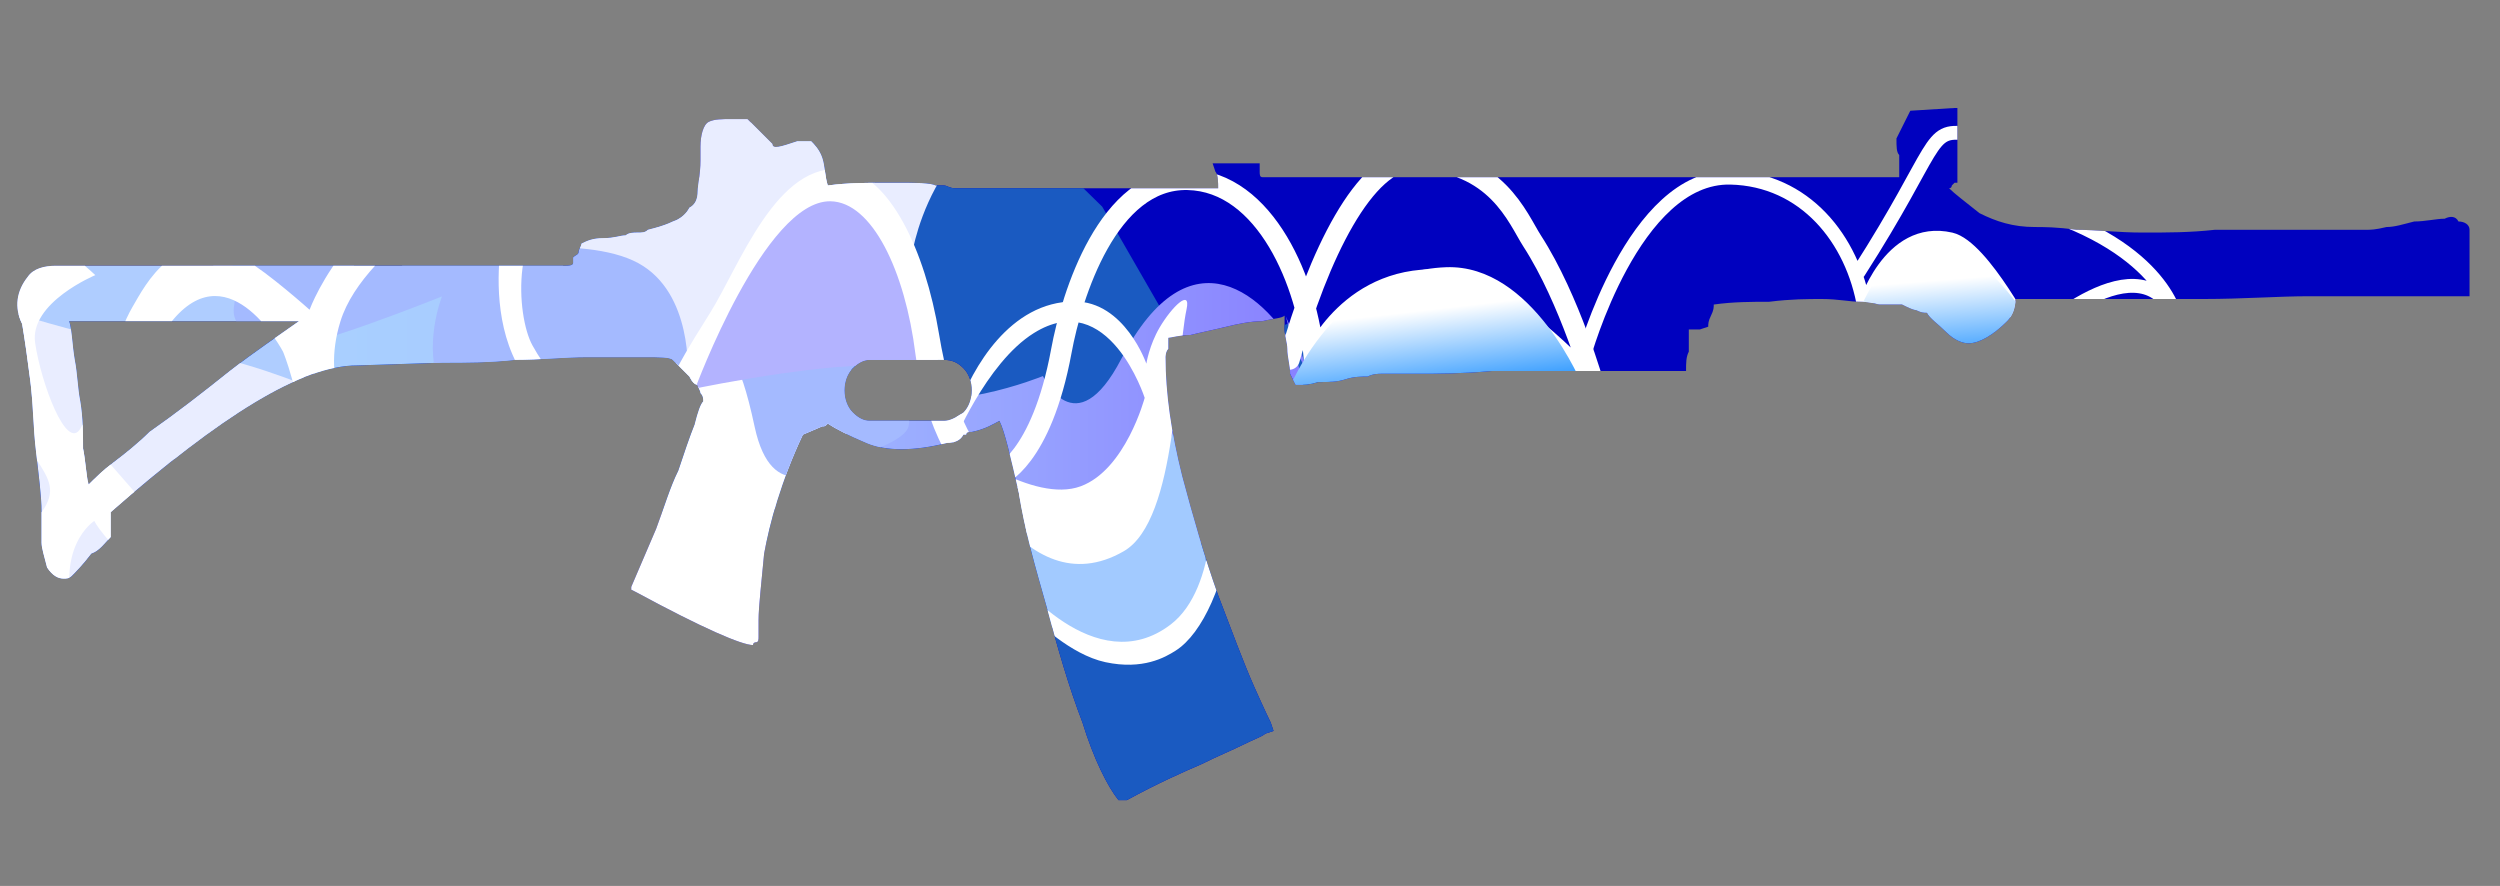<?xml version="1.0" encoding="utf-8"?>
<!-- Generator: Adobe Illustrator 16.0.0, SVG Export Plug-In . SVG Version: 6.00 Build 0)  -->
<!DOCTYPE svg PUBLIC "-//W3C//DTD SVG 1.0//EN" "http://www.w3.org/TR/2001/REC-SVG-20010904/DTD/svg10.dtd">
<svg version="1.0" id="图层_1" xmlns="http://www.w3.org/2000/svg" xmlns:xlink="http://www.w3.org/1999/xlink" x="0px" y="0px"
	 width="90.3px" height="32px" viewBox="0 0 90.3 32" enable-background="new 0 0 90.3 32" xml:space="preserve">
<rect x="0" y="0" width="90.3" height="32" fill="#808080" stroke="none"/>
<path fill="#0001BF" d="M88.8,8c0.199,0,0.4,0.1,0.4,0.3v2.4h-3.9c-0.1,0-0.801,0-1.9,0s-2.4,0.1-3.8,0.1s-2.8,0-4.2,0
	c-1.3,0-2.199,0-2.6,0c0,0.3-0.1,0.6-0.301,0.8c-0.5,0.5-1,0.8-1.399,0.8c-0.2,0-0.5-0.1-0.8-0.4c-0.301-0.3-0.6-0.5-0.7-0.7
	c-0.101,0-0.2,0-0.399-0.1c-0.101,0-0.301-0.1-0.5-0.2H67.9c-0.1,0-0.3-0.1-0.699-0.1c-0.4,0-0.801-0.1-1.4-0.1
	c-0.5,0-1.1,0-1.9,0.1c-0.6,0-1.3,0-2,0.1c0,0.1,0,0.2-0.1,0.4c-0.1,0.2-0.1,0.3-0.1,0.4L61.4,11.9c-0.1,0-0.199,0-0.4,0
	c0,0.1,0,0.2,0,0.4c0,0.1,0,0.2,0,0.4c-0.1,0.2-0.1,0.4-0.1,0.7h-0.3c-1,0-2.101,0-3.3,0c-1.2,0-2.301,0-3.4,0
	c-1.1,0.1-2,0.1-2.699,0.1c-0.701,0-1.201,0-1.301,0s-0.3,0-0.5,0.1c-0.199,0-0.5,0-0.8,0.1c-0.3,0.1-0.601,0.1-1,0.1
	c-0.3,0.1-0.5,0.1-0.7,0.1h-0.1l-0.2-0.4c0-0.3-0.101-0.6-0.101-0.9c0-0.2-0.1-0.5-0.1-0.7c0-0.2,0-0.4,0-0.5
	c-0.1,0.1-0.4,0.1-0.8,0.2c-0.4,0-0.9,0.1-1.3,0.2c-0.4,0.1-0.9,0.2-1.3,0.3c-0.4,0-0.7,0.1-0.8,0.1c0,0.1,0,0.3,0,0.4
	c-0.1,0.1-0.1,0.3-0.1,0.3c0,1.3,0.2,2.7,0.6,4.3c0.4,1.5,0.8,2.899,1.3,4.3c0.5,1.3,0.9,2.4,1.3,3.3c0.401,0.9,0.6,1.3,0.6,1.3
	L46,26.4l-0.299,0.1C45.6,26.6,45.3,26.7,44.9,26.9C44.5,27.1,44,27.3,43.4,27.6c-0.7,0.301-1.6,0.7-2.7,1.301h-0.3
	c-0.4-0.5-0.9-1.5-1.3-2.801c-0.5-1.3-0.9-2.699-1.3-4.199c-0.4-1.4-0.8-2.801-1-4.101c-0.3-1.3-0.5-2.2-0.7-2.6
	c-0.2,0.1-0.5,0.3-1,0.4c-0.1,0-0.2,0-0.2,0.1c0,0,0,0-0.1,0c-0.1,0.2-0.3,0.3-0.6,0.3c-1.2,0.3-2.2,0.3-2.9,0
	c-0.7-0.3-1.1-0.5-1.4-0.7c-0.1,0.1-0.1,0.1-0.2,0.1L29,15.7c-0.8,1.7-1.2,3.2-1.4,4.3c-0.1,1.1-0.2,1.9-0.2,2.4V23
	c0,0.1,0,0.2-0.1,0.2c0,0-0.1,0-0.1,0.1c-0.4,0-1.8-0.6-4.2-1.899L22.8,21.3v-0.1c0.3-0.7,0.6-1.4,0.9-2.101
	c0.3-0.8,0.5-1.5,0.8-2.1c0.2-0.6,0.4-1.2,0.6-1.7c0.1-0.4,0.2-0.7,0.3-0.8c0-0.1,0-0.2-0.1-0.3c0-0.1-0.1-0.2-0.1-0.3
	c-0.1,0-0.2-0.1-0.3-0.3c-0.1-0.1-0.2-0.2-0.3-0.3c-0.1-0.1-0.2-0.2-0.3-0.3c-0.1-0.1-0.5-0.1-1-0.1c-0.6,0-1.3,0-2.1,0
	c-0.8,0-1.7,0.1-2.6,0.1c-0.9,0.1-1.8,0.1-2.6,0.1l-3.1,0.1c-2,0-4.9,1.8-8.9,5.3v0.9C3.8,19.6,3.6,19.9,3.3,20
	c-0.3,0.4-0.6,0.7-0.7,0.8C2.5,20.9,2.4,20.9,2.3,20.9c-0.2,0-0.4-0.101-0.6-0.4c-0.1-0.4-0.2-0.7-0.2-0.9c0-0.1,0-0.5,0-1.1
	s-0.1-1.3-0.2-2.2c-0.1-0.8-0.1-1.7-0.2-2.5C1,13,0.9,12.3,0.8,11.7C0.5,11.1,0.6,10.5,1,10c0.2-0.3,0.6-0.4,1-0.4s0.7,0,0.8,0H20
	c0.1,0,0.3,0,0.4,0s0.3,0,0.3-0.1V9.3c0.1-0.1,0.2-0.1,0.2-0.2S21,8.9,21,8.8c0.2-0.1,0.4-0.2,0.8-0.2c0.4,0,0.6-0.1,0.8-0.1
	c0.1-0.1,0.3-0.1,0.4-0.1c0.2,0,0.3,0,0.4-0.1c0.4-0.1,0.7-0.2,0.9-0.3c0.3-0.1,0.5-0.3,0.6-0.5c0.2-0.1,0.3-0.3,0.3-0.6
	c0-0.2,0.1-0.6,0.1-1.1V5.3c0-0.4,0.1-0.8,0.3-0.9c0.2-0.1,0.5-0.1,0.8-0.1H27l0.1,0.1l0.8,0.8c0,0.2,0.3,0.1,0.9-0.1h0.5
	c0.1,0.1,0.3,0.3,0.4,0.6c0.1,0.3,0.1,0.7,0.2,1c0.7-0.1,1.5-0.1,2.4-0.1c0.8,0,1.3,0,1.5,0.1c0.1,0,0.2,0,0.3,0s0.2,0.1,0.4,0.1H44
	c0-0.2,0-0.5-0.1-0.6l-0.1-0.3h1.7v0.3c0,0.1,0,0.2,0.1,0.2c0,0,0,0,0.101,0H68.6c0,0,0-0.1,0-0.3c0-0.1,0-0.3,0-0.5
	C68.5,5.5,68.5,5.3,68.5,5L69,4L70.6,3.9h0.101v2.7H70.6L70.5,6.7c0,0,0,0.1-0.1,0.1C70.6,7,71,7.3,71.5,7.7
	c0.601,0.3,1.201,0.5,2,0.5c0.301,0,0.801,0,1.5,0.1c0.701,0,1.5,0.1,2.4,0.1s1.7,0,2.6-0.1c1,0,1.801,0,2.601,0s1.5,0,2,0
	s0.8,0,0.899,0c0.101,0,0.301,0,0.701-0.1c0.299,0,0.6-0.1,1-0.2C87.6,8,88,7.9,88.3,7.9C88.5,7.8,88.701,7.8,88.8,8z M31.4,13
	c-0.2,0-0.4,0.1-0.6,0.3c-0.2,0.2-0.3,0.5-0.3,0.8c0,0.3,0.1,0.6,0.3,0.8c0.2,0.2,0.4,0.3,0.6,0.3h2.7c0.2,0,0.4-0.1,0.7-0.3
	c0.2-0.2,0.3-0.5,0.3-0.8c0-0.3-0.1-0.6-0.3-0.8c-0.2-0.2-0.4-0.3-0.7-0.3H31.4z M2.7,13c0.1,0.5,0.1,1,0.2,1.5
	C3,15.1,3,15.7,3,16.2c0.1,0.5,0.1,0.899,0.2,1.3c0.2-0.2,0.5-0.5,0.9-0.8C4.5,16.4,5,16,5.4,15.6c1-0.7,1.9-1.4,2.9-2.2
	c0.9-0.7,1.8-1.3,2.5-1.8H2.5C2.6,11.9,2.6,12.4,2.7,13z"/>
<g>
	<defs>
		<path id="SVGID_1_" d="M88.8,8c0.199,0,0.4,0.1,0.4,0.3v2.4h-3.9c-0.1,0-0.801,0-1.9,0s-2.4,0.1-3.8,0.1s-2.8,0-4.2,0
			c-1.3,0-2.199,0-2.6,0c0,0.3-0.1,0.6-0.301,0.8c-0.5,0.5-1,0.8-1.399,0.8c-0.2,0-0.5-0.1-0.8-0.4c-0.301-0.3-0.6-0.5-0.7-0.7
			c-0.101,0-0.2,0-0.399-0.1c-0.101,0-0.301-0.1-0.5-0.2H67.9c-0.1,0-0.3-0.1-0.699-0.1c-0.4,0-0.801-0.1-1.4-0.1
			c-0.5,0-1.1,0-1.9,0.1c-0.6,0-1.3,0-2,0.1c0,0.1,0,0.2-0.1,0.4c-0.1,0.2-0.1,0.3-0.1,0.4L61.4,11.9c-0.1,0-0.199,0-0.4,0
			c0,0.1,0,0.2,0,0.4c0,0.1,0,0.2,0,0.4c-0.1,0.2-0.1,0.4-0.1,0.7h-0.3c-1,0-2.101,0-3.3,0c-1.2,0-2.301,0-3.4,0
			c-1.1,0.1-2,0.1-2.699,0.1c-0.701,0-1.201,0-1.301,0s-0.3,0-0.5,0.1c-0.199,0-0.5,0-0.8,0.1c-0.3,0.1-0.601,0.1-1,0.1
			c-0.3,0.1-0.5,0.1-0.7,0.1h-0.1l-0.2-0.4c0-0.3-0.101-0.6-0.101-0.9c0-0.2-0.1-0.5-0.1-0.7c0-0.2,0-0.4,0-0.5
			c-0.1,0.1-0.4,0.1-0.8,0.2c-0.4,0-0.9,0.1-1.3,0.2c-0.4,0.1-0.9,0.2-1.3,0.3c-0.4,0-0.7,0.1-0.8,0.1c0,0.1,0,0.3,0,0.4
			c-0.1,0.1-0.1,0.3-0.1,0.3c0,1.3,0.2,2.7,0.6,4.3c0.4,1.5,0.8,2.899,1.3,4.3c0.5,1.3,0.9,2.4,1.3,3.3c0.401,0.9,0.6,1.3,0.6,1.3
			L46,26.4l-0.299,0.1C45.6,26.6,45.3,26.7,44.9,26.9C44.5,27.1,44,27.3,43.4,27.6c-0.7,0.301-1.6,0.7-2.7,1.301h-0.3
			c-0.4-0.5-0.9-1.5-1.3-2.801c-0.5-1.3-0.9-2.699-1.3-4.199c-0.4-1.4-0.8-2.801-1-4.101c-0.3-1.3-0.5-2.2-0.7-2.6
			c-0.2,0.1-0.5,0.3-1,0.4c-0.1,0-0.2,0-0.2,0.1c0,0,0,0-0.1,0c-0.1,0.2-0.3,0.3-0.6,0.3c-1.2,0.3-2.2,0.3-2.9,0
			c-0.7-0.3-1.1-0.5-1.4-0.7c-0.1,0.1-0.1,0.1-0.2,0.1L29,15.7c-0.8,1.7-1.2,3.2-1.4,4.3c-0.1,1.1-0.2,1.9-0.2,2.4V23
			c0,0.1,0,0.2-0.1,0.2c0,0-0.1,0-0.1,0.1c-0.4,0-1.8-0.6-4.2-1.899L22.8,21.3v-0.1c0.3-0.7,0.6-1.4,0.9-2.101
			c0.3-0.8,0.5-1.5,0.8-2.1c0.2-0.6,0.4-1.2,0.6-1.7c0.1-0.4,0.2-0.7,0.3-0.8c0-0.1,0-0.2-0.1-0.3c0-0.1-0.1-0.2-0.1-0.3
			c-0.1,0-0.2-0.1-0.3-0.3c-0.1-0.1-0.2-0.2-0.3-0.3c-0.1-0.1-0.2-0.2-0.3-0.3c-0.1-0.1-0.5-0.1-1-0.1c-0.6,0-1.3,0-2.1,0
			c-0.8,0-1.7,0.1-2.6,0.1c-0.9,0.1-1.8,0.1-2.6,0.1l-3.1,0.1c-2,0-4.9,1.8-8.9,5.3v0.9C3.8,19.6,3.6,19.9,3.3,20
			c-0.3,0.4-0.6,0.7-0.7,0.8C2.5,20.9,2.4,20.9,2.3,20.9c-0.2,0-0.4-0.101-0.6-0.4c-0.1-0.4-0.2-0.7-0.2-0.9c0-0.1,0-0.5,0-1.1
			s-0.1-1.3-0.2-2.2c-0.1-0.8-0.1-1.7-0.2-2.5C1,13,0.9,12.3,0.8,11.7C0.5,11.1,0.6,10.5,1,10c0.2-0.3,0.6-0.4,1-0.4s0.7,0,0.8,0H20
			c0.1,0,0.3,0,0.4,0s0.3,0,0.3-0.1V9.3c0.1-0.1,0.2-0.1,0.2-0.2S21,8.9,21,8.8c0.2-0.1,0.4-0.2,0.8-0.2c0.4,0,0.6-0.1,0.8-0.1
			c0.1-0.1,0.3-0.1,0.4-0.1c0.2,0,0.3,0,0.4-0.1c0.4-0.1,0.7-0.2,0.9-0.3c0.3-0.1,0.5-0.3,0.6-0.5c0.2-0.1,0.3-0.3,0.3-0.6
			c0-0.2,0.1-0.6,0.1-1.1V5.3c0-0.4,0.1-0.8,0.3-0.9c0.2-0.1,0.5-0.1,0.8-0.1H27l0.1,0.1l0.8,0.8c0,0.2,0.3,0.1,0.9-0.1h0.5
			c0.1,0.1,0.3,0.3,0.4,0.6c0.1,0.3,0.1,0.7,0.2,1c0.7-0.1,1.5-0.1,2.4-0.1c0.8,0,1.3,0,1.5,0.1c0.1,0,0.2,0,0.3,0s0.2,0.1,0.4,0.1
			H44c0-0.2,0-0.5-0.1-0.6l-0.1-0.3h1.7v0.3c0,0.1,0,0.2,0.1,0.2c0,0,0,0,0.101,0H68.6c0,0,0-0.1,0-0.3c0-0.1,0-0.3,0-0.5
			C68.5,5.5,68.5,5.3,68.5,5L69,4L70.6,3.9h0.101v2.7H70.6L70.5,6.7c0,0,0,0.1-0.1,0.1C70.6,7,71,7.3,71.5,7.7
			c0.601,0.3,1.201,0.5,2,0.5c0.301,0,0.801,0,1.5,0.1c0.701,0,1.5,0.1,2.4,0.1s1.7,0,2.6-0.1c1,0,1.801,0,2.601,0s1.5,0,2,0
			s0.8,0,0.899,0c0.101,0,0.301,0,0.701-0.1c0.299,0,0.6-0.1,1-0.2C87.6,8,88,7.9,88.3,7.9C88.5,7.8,88.701,7.8,88.8,8z M31.4,13
			c-0.2,0-0.4,0.1-0.6,0.3c-0.2,0.2-0.3,0.5-0.3,0.8c0,0.3,0.1,0.6,0.3,0.8c0.2,0.2,0.4,0.3,0.6,0.3h2.7c0.2,0,0.4-0.1,0.7-0.3
			c0.2-0.2,0.3-0.5,0.3-0.8c0-0.3-0.1-0.6-0.3-0.8c-0.2-0.2-0.4-0.3-0.7-0.3H31.4z M2.7,13c0.1,0.5,0.1,1,0.2,1.5
			C3,15.1,3,15.7,3,16.2c0.1,0.5,0.1,0.899,0.2,1.3c0.2-0.2,0.5-0.5,0.9-0.8C4.5,16.4,5,16,5.4,15.6c1-0.7,1.9-1.4,2.9-2.2
			c0.9-0.7,1.8-1.3,2.5-1.8H2.5C2.6,11.9,2.6,12.4,2.7,13z"/>
	</defs>
	<clipPath id="SVGID_2_">
		<use xlink:href="#SVGID_1_"  overflow="visible"/>
	</clipPath>
	<path clip-path="url(#SVGID_2_)" fill="#1A5AC1" d="M-0.458,11.62l13.571-3.088l6.813,0.651l9.695-4.598l7.589,0.333l2.603,2.548
		l3.159,5.489l1.162,2.211c0,0,1.33-4.044,3.104-3.49c1.772,0.554,0.334,3.236,0.334,3.236l-2.014,10.205l2.672,0.313
		c0,0-0.756,1.838-1.975,2.834c-1.218,1-2.337,1.607-2.72,1.664c-0.382,0.055-2.93-0.389-3.097-0.445
		c-0.166-0.053-3.102-3.1-3.102-3.1l0.125-2.89l0.302-1.098l-15.455-4.293c0,0-6.149,4.043-6.703,2.326
		c-0.062-0.189-4.764,4.932-5.096,5.152c-0.333,0.221-5.429,1.107-5.429,1.107l-4.1-1.828L-0.458,11.62z"/>
	
		<path clip-path="url(#SVGID_2_)" fill="none" stroke="#FFFFFF" stroke-width="0.5" stroke-linecap="round" stroke-linejoin="round" stroke-miterlimit="10" d="
		M57.208,12.872c0,0,1.791-6.537,5.298-6.455c2.672,0.063,4.416,2.208,4.832,4.708c0,0,0.881-2.996,3.125-2.479
		c1.162,0.268,2.887,3.624,2.887,3.624s4.082-3.874,5.27-0.687c0,0-0.375-2.625-5.25-4.063c-2.146-0.633-1.168-2.509-2.344-2.688
		c-1.412-0.214-0.979,0.451-3.895,5"/>
	<linearGradient id="SVGID_3_" gradientUnits="userSpaceOnUse" x1="11.079" y1="14.457" x2="47.439" y2="14.457">
		<stop  offset="0" style="stop-color:#A9D0FF"/>
		<stop  offset="0.199" style="stop-color:#A7CBFF"/>
		<stop  offset="0.441" style="stop-color:#A1BCFF"/>
		<stop  offset="0.706" style="stop-color:#97A3FF"/>
		<stop  offset="0.986" style="stop-color:#8981FF"/>
		<stop  offset="1" style="stop-color:#887FFF"/>
	</linearGradient>
	<path clip-path="url(#SVGID_2_)" fill="url(#SVGID_3_)" d="M12.28,16.084c0,0-0.049,1.955,1.03,3.201
		c1.081,1.246,2.244-0.666,2.244-0.666l3.573-3.322c0,0,2.41,0.414,2.742,0.748c0.333,0.33,5.816-1.58,5.816-1.58
		s-1.08,1.662-0.415,3.156c0.665,1.498,3.49,1.414,4.653,0.834c1.163-0.584,1.662-2.162,3.988-0.916
		c2.327,1.246,5.152,2.908,5.152,2.908s1.817,0.07,1.982-0.676c0.167-0.748,1.121,0.811,2.2,0.063c1.082-0.748,1.697-2.338,2.113-3
		c0.414-0.666-0.912-5.4-0.912-5.4s1.352,3.135,0.475,1.441c-1.133-2.187-3.929-4.707-6.417,0.083
		c-1.667,3.209-2.833,0.625-2.833,0.625s-3.756,1.539-5.75,0.458c-1.994-1.08-3.736-2.567-5.481-2.651
		c-1.745-0.083-4.237-0.499-4.902,0.083c-0.665,0.581-1.118-2.528-1.866-2.954c-0.748-0.426-8.313,1.702-8.563,3.031
		S12.28,16.084,12.28,16.084z"/>
	
		<path clip-path="url(#SVGID_2_)" fill="none" stroke="#FFFFFF" stroke-width="0.75" stroke-linecap="round" stroke-linejoin="round" stroke-miterlimit="10" d="
		M36.087,17.178c0,0,1.521-0.556,2.25-4.505c0.369-2.002,1.684-6.25,4.563-6.184c2.831,0.065,4.344,3.782,4.563,6.426
		c0,0,1.332-3.126,4.832-2.79c1.263,0.121,3.632,1.994,5.293,3.834c0,0-0.875-3.134-2.25-5.26c-0.509-0.787-1.291-2.916-4.25-2.932
		c-1.788-0.01-3.484,3.464-4.516,7.213"/>
	<path clip-path="url(#SVGID_2_)" fill="#A2CAFF" d="M44.146,14.739c0.952,1.011-0.647,5.161-0.647,5.161s0.688,2.727-1.739,3.482
		c-4.872,1.516-6.567-5.781-6.567-5.781s2.728,2.957,4.687,1.535C41.776,17.764,42.814,13.323,44.146,14.739z"/>
	<path clip-path="url(#SVGID_2_)" fill="#AFCDFF" d="M14.732,5.306c0,0-3.482,2.228-5.324,1.195C7.566,5.47,3.491,4.073,3.491,4.073
		s-4.178,6.124-4.277,6.336c-0.101,0.216,3.511,6.892,3.511,6.892l7.25-1.467L14.732,5.306z"/>
	<path clip-path="url(#SVGID_2_)" fill="#E9EDFF" d="M11.275,14.021c0,0-2.79-1.197-4.896-1.354
		c-2.105-0.157-5.967-1.396-5.967-1.396s-1.2,7.315-1.2,7.549c0,0.238,6.094,4.764,6.094,4.764l5.952-4.393L11.275,14.021z"/>
	
		<linearGradient id="SVGID_4_" gradientUnits="userSpaceOnUse" x1="51.537" y1="14.5" x2="51.537" y2="9.651" gradientTransform="matrix(0.993 -0.114 0.114 0.993 -1.041 6.055)">
		<stop  offset="0" style="stop-color:#158CFF"/>
		<stop  offset="0.699" style="stop-color:#FFFFFF"/>
	</linearGradient>
	<path clip-path="url(#SVGID_2_)" fill="url(#SVGID_4_)" d="M46.38,14.469c0,0,1.612-4.656,5.85-4.817
		c3.146-0.12,4.94,4.295,4.94,4.295L46.38,14.469z"/>
	<path clip-path="url(#SVGID_2_)" fill="#FFFFFF" d="M27.08,13.437c0,0,0.021-4.793-1.693-3.567
		c-1.163,0.832-0.944,4.326-0.944,4.326s-2.521,9.096-2.439,9.241c0.08,0.145,6.941-0.042,6.941-0.042l1.71-8.146L27.08,13.437z"/>
	<path clip-path="url(#SVGID_2_)" fill="#A4BAFF" d="M10.515,12.424c0.333,0.332,5.448-1.716,5.448-1.716s-0.711,1.798-0.046,3.294
		c0.664,1.496,3.49,1.412,4.653,0.831c1.164-0.582,1.662-2.161,3.989-0.915c0.888,0.476,1.568-3.795,2.698,1.494
		c0.624,2.92,2.454,1.415,2.454,1.415s2.941-0.685,3.107-1.432c0.167-0.748-0.68-1.034,0.4-1.782
		c1.081-0.748,0.192-1.978-0.066-2.718c-1.432-4.099-2.125-5.844-2.125-5.844s4.806,0.61,2.562-0.885
		c-2.243-1.496-3.05-4.406-5.708-0.75c-2.659,3.656-3.975,3.88-3.975,3.88s-1.286,1.708-3.817,1.12
		c-2.209-0.514-3.258-0.563-5.002-0.646s-4.238-0.499-4.903,0.083C9.518,8.436,7.274,9.37,6.526,8.944
		C5.778,8.519,8.711,9.67,8.462,11C8.213,12.33,10.182,12.091,10.515,12.424z"/>
	<path clip-path="url(#SVGID_2_)" fill="#E9EDFF" d="M32.942,9.188c0,0,0.875-6,6.833-5.688c2.108,0.11-19.938-1.851-19.938-1.851
		s-3,7.217-3,7.452c0,0.119,4.209-0.681,6.209,0.399s1.792,4.042,1.792,4.042l4.25-6.083l2.281-0.656L32.942,9.188z"/>
	<path clip-path="url(#SVGID_2_)" fill="#FFFFFF" d="M3.442,9.938c0,0-2.388,0.993-2.173,2.45c0.214,1.457,1.141,3.943,1.64,3.085
		c0.5-0.857,1.365-3.518,1.867-4.369c0.457-0.773,1.582-3.125,4.087-1.721c0.803,0.45,2.319,1.805,2.319,1.805
		s1.783-4.885,6.847-4.885c0,0-4.853,2.466-5.732,5.302c-1.429,4.608,4.212,6.55,4.212,6.55l3.934-2.8L16.796,19l-8.187,2.063
		c0,0,2.521-2.416,2.354-4.917c-0.134-2.013-0.74-3.443-0.74-3.443S8.341,9.12,6.275,11.521c-1.52,1.767-2.297,5.237-2.297,5.237
		l1.498,1.715l1.854,0.17l0.713,2.914c0,0-0.499,1.201-2.425-0.428c-1.925-1.629-2.211-2.314-2.211-2.314S1.91,19.756,2.766,22.5
		c0.855,2.742-1.461,3.17-1.515,2.912c-0.054-0.256-1.515-4.883,0-6.598c1.515-1.713-0.411-1.713-1.552-5.57
		c-1.141-3.856-0.57-6.771,1.213-5.399C2.694,9.217,3.442,9.938,3.442,9.938z"/>
	<path clip-path="url(#SVGID_2_)" fill="#B3B3FF" d="M25.112,14.034c0,0,5.872-1.231,7.741-0.71c1.87,0.521,0.734-1.615,0.203-2.833
		c-1.048-2.405-0.706-4.081-3.055-3.705C28.525,7.021,25.814,11.258,25.112,14.034z"/>
	<path clip-path="url(#SVGID_2_)" fill="#FFFFFF" d="M20.567,7.25c-2.146,0.604-1.93,4.153-1.333,5.229
		c1.813,3.271,4.206,2.351,4.583,1.833c0.928-1.27,0.114-0.29,1.812-2.979c1.079-1.708,2.428-5.564,4.866-5.206
		c1.615,0.237,2.912,2.852,3.425,5.953c0.87,5.255,3.105,5.753,5.011,6.503c0.983,0.387-1.375,0.906-1.375,0.906
		s-3.801-1.18-4.49-6.698c-0.375-3.007-1.567-5.501-3.073-5.521c-2.375-0.031-4.881,6.763-4.881,6.763s-0.451,1.851-3.004,1.425
		c-5.375-0.896-3.917-7.167-3.917-7.167l2.521-1.417L20.567,7.25z"/>
	<path clip-path="url(#SVGID_2_)" fill="#FFFFFF" d="M34.604,14.745c0.513-1.436,1.87-3.853,4.2-3.857
		c1.823-0.003,2.602,2.247,2.602,2.247s0.104-0.665,0.48-1.306c0.434-0.741,1.139-1.429,0.972-0.657
		c-0.396,1.847-0.315,7.609-2.264,8.736c-3.692,2.135-6.016-3.803-6.016-3.803s2.739,2.094,4.458,1.459
		c1.623-0.602,2.31-3.194,2.31-3.194s-1.298-4.034-4.004-2.339c-1.738,1.086-2.932,4.04-2.932,4.04L34.604,14.745z"/>
	<path clip-path="url(#SVGID_2_)" fill="#FFFFFF" d="M44.499,18.949c-0.239,2.055-1.046,3.928-2.039,4.555
		c-0.372,0.236-1.177,0.705-2.532,0.414c-1.285-0.277-2.499-1.516-2.499-1.516s0.01-0.094-1.166-1.152
		c-0.837-0.754,0.369-0.428,0.369-0.428s2.917,3.824,5.652,1.736c1.754-1.338,1.512-5.016,1.512-5.016L44.499,18.949z"/>
	<path clip-path="url(#SVGID_2_)" fill="#A089F4" d="M28.775,7.646"/>
	
		<linearGradient id="SVGID_5_" gradientUnits="userSpaceOnUse" x1="69.947" y1="13.054" x2="69.947" y2="8.267" gradientTransform="matrix(0.997 -0.078 0.078 0.997 -0.416 5.894)">
		<stop  offset="0" style="stop-color:#158CFF"/>
		<stop  offset="0.699" style="stop-color:#FFFFFF"/>
	</linearGradient>
	<path clip-path="url(#SVGID_2_)" fill="url(#SVGID_5_)" d="M66.958,11.758c0,0,0.943-3.042,2.797-3.026
		c1.855,0.015,3.691,3.091,3.691,3.091L70.108,13.5L66.958,11.758z"/>
</g>
</svg>
